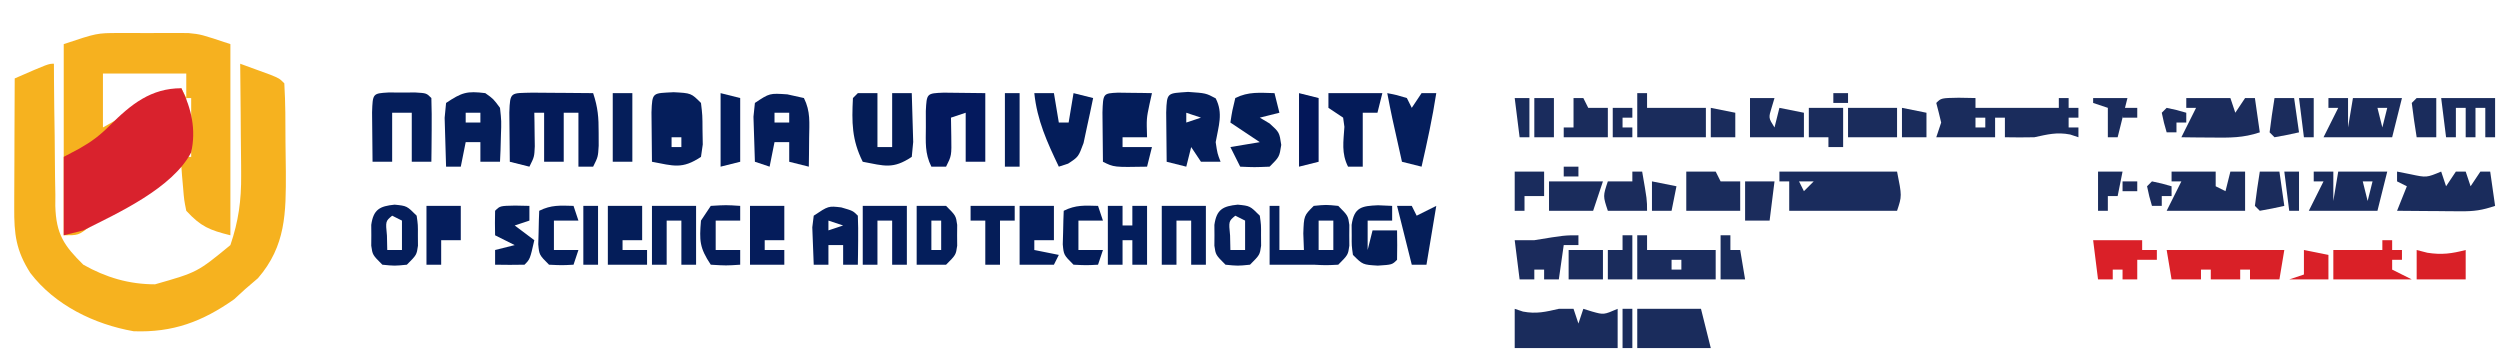 <?xml version="1.0" encoding="UTF-8"?>
<svg version="1.1" xmlns="http://www.w3.org/2000/svg" width="510" height="73">
<path d="M0 0 C1.419 -0.004 1.419 -0.004 2.867 -0.008 C4.325 0.004 4.325 0.004 5.812 0.016 C6.784 0.008 7.756 0 8.758 -0.008 C9.704 -0.005 10.65 -0.003 11.625 0 C12.477 0.002 13.329 0.005 14.207 0.007 C16.812 0.266 16.812 0.266 22.812 2.266 C22.812 15.136 22.812 28.006 22.812 41.266 C18.507 40.189 16.801 39.496 13.812 36.266 C13.368 34.053 13.368 34.053 13.168 31.609 C13.096 30.797 13.024 29.984 12.95 29.146 C12.905 28.526 12.859 27.905 12.812 27.266 C10.247 28.845 7.686 30.429 5.125 32.016 C4.043 32.681 4.043 32.681 2.939 33.359 C-0.209 35.315 -3.15 37.235 -6.02 39.594 C-8.188 41.266 -8.188 41.266 -11.188 41.266 C-11.188 28.396 -11.188 15.526 -11.188 2.266 C-4.426 0.012 -4.426 0.012 0 0 Z M-3.188 8.266 C-3.188 11.896 -3.188 15.526 -3.188 19.266 C-1.847 18.503 -0.506 17.739 0.875 16.953 C4.775 14.781 8.676 12.938 12.812 11.266 C13.143 11.926 13.473 12.586 13.812 13.266 C13.812 11.616 13.812 9.966 13.812 8.266 C8.203 8.266 2.592 8.266 -3.188 8.266 Z M13.812 13.266 C13.812 17.226 13.812 21.186 13.812 25.266 C14.143 25.266 14.473 25.266 14.812 25.266 C14.812 21.306 14.812 17.346 14.812 13.266 C14.482 13.266 14.152 13.266 13.812 13.266 Z " fill="#F6B11F" transform="translate(24.188,6.734)"/>
<path d="M0 0 C0.004 1.029 0.008 2.058 0.012 3.118 C0.034 6.954 0.089 10.789 0.153 14.624 C0.176 16.28 0.19 17.937 0.196 19.594 C0.205 21.983 0.246 24.369 0.293 26.758 C0.289 27.492 0.285 28.227 0.281 28.984 C0.443 34.755 2.036 37.101 6 41 C10.621 43.61 15.32 45 20.625 45 C29.256 42.542 29.256 42.542 36 37 C37.658 32.115 38.239 27.899 38.195 22.754 C38.191 21.77 38.191 21.77 38.187 20.766 C38.176 18.698 38.151 16.63 38.125 14.562 C38.115 13.149 38.106 11.736 38.098 10.322 C38.076 6.881 38.041 3.441 38 0 C39.314 0.476 40.626 0.956 41.938 1.438 C42.668 1.704 43.399 1.971 44.152 2.246 C46 3 46 3 47 4 C47.244 8.005 47.229 12.014 47.24 16.026 C47.25 18.03 47.281 20.034 47.312 22.037 C47.346 30.42 47.32 37.156 41.625 43.75 C40.326 44.864 40.326 44.864 39 46 C37.886 47.021 37.886 47.021 36.75 48.062 C30.291 52.613 24.251 54.871 16.262 54.574 C8.225 53.159 0.193 49.253 -4.812 42.688 C-7.741 38.101 -8.136 34.767 -8.098 29.367 C-8.096 28.615 -8.095 27.864 -8.093 27.089 C-8.088 24.684 -8.075 22.28 -8.062 19.875 C-8.057 18.246 -8.053 16.617 -8.049 14.988 C-8.038 10.992 -8.021 6.996 -8 3 C-1.125 0 -1.125 0 0 0 Z " fill="#F6B21F" transform="translate(11,13)"/>
<path d="M0 0 C2.07 4.141 3.039 8.506 1.993 13.098 C-1.811 20.385 -12.885 25.438 -20 29 C-21.32 29.33 -22.64 29.66 -24 30 C-24 24.72 -24 19.44 -24 14 C-22.948 13.443 -21.896 12.886 -20.812 12.312 C-18.28 10.874 -16.661 9.661 -14.562 7.562 C-10.263 3.263 -6.19 0 0 0 Z " fill="#D9222D" transform="translate(37,18)"/>
<path d="M0 0 C1.488 0.007 2.977 0.019 4.465 0.035 C5.223 0.04 5.982 0.044 6.764 0.049 C8.643 0.061 10.523 0.079 12.402 0.098 C13.39 3.061 13.536 5.069 13.527 8.16 C13.531 9.477 13.531 9.477 13.535 10.82 C13.402 13.098 13.402 13.098 12.402 15.098 C11.412 15.098 10.422 15.098 9.402 15.098 C9.402 11.468 9.402 7.838 9.402 4.098 C8.412 4.098 7.422 4.098 6.402 4.098 C6.402 7.398 6.402 10.698 6.402 14.098 C5.082 14.098 3.762 14.098 2.402 14.098 C2.402 10.798 2.402 7.498 2.402 4.098 C1.742 4.098 1.082 4.098 0.402 4.098 C0.414 4.724 0.426 5.351 0.438 5.996 C0.447 6.813 0.456 7.631 0.465 8.473 C0.476 9.285 0.488 10.097 0.5 10.934 C0.402 13.098 0.402 13.098 -0.598 15.098 C-1.918 14.768 -3.238 14.438 -4.598 14.098 C-4.625 11.952 -4.644 9.806 -4.66 7.66 C-4.672 6.465 -4.683 5.27 -4.695 4.039 C-4.552 -0.269 -4.428 0.12 0 0 Z " fill="#041B59" transform="translate(108.598,18.902)"/>
<path d="M0 0 C1.134 0.021 2.269 0.041 3.438 0.062 C3.438 0.723 3.438 1.383 3.438 2.062 C9.047 2.062 14.658 2.062 20.438 2.062 C20.438 1.403 20.438 0.743 20.438 0.062 C21.098 0.062 21.758 0.062 22.438 0.062 C22.438 0.723 22.438 1.383 22.438 2.062 C23.098 2.062 23.758 2.062 24.438 2.062 C24.438 2.723 24.438 3.382 24.438 4.062 C23.777 4.062 23.117 4.062 22.438 4.062 C22.438 4.723 22.438 5.383 22.438 6.062 C23.098 6.062 23.758 6.062 24.438 6.062 C24.438 6.723 24.438 7.383 24.438 8.062 C23.881 7.877 23.324 7.691 22.75 7.5 C20.002 6.98 18.162 7.479 15.438 8.062 C13.438 8.1 11.437 8.109 9.438 8.062 C9.438 6.742 9.438 5.423 9.438 4.062 C8.777 4.062 8.117 4.062 7.438 4.062 C7.438 5.383 7.438 6.702 7.438 8.062 C3.478 8.062 -0.482 8.062 -4.562 8.062 C-4.232 7.072 -3.902 6.082 -3.562 5.062 C-3.877 3.725 -4.208 2.39 -4.562 1.062 C-3.562 0.062 -3.562 0.062 0 0 Z M3.438 4.062 C3.438 4.723 3.438 5.383 3.438 6.062 C4.098 6.062 4.758 6.062 5.438 6.062 C5.438 5.402 5.438 4.742 5.438 4.062 C4.777 4.062 4.117 4.062 3.438 4.062 Z " fill="#1A2C5C" transform="translate(399.562,19.938)"/>
<path d="M0 0 C7.92 0 15.84 0 24 0 C25 5 25 5 24 8 C16.74 8 9.48 8 2 8 C2 6.02 2 4.04 2 2 C1.34 2 0.68 2 0 2 C0 1.34 0 0.68 0 0 Z M16 1 C17 4 17 4 17 4 Z M4 2 C4.33 2.66 4.66 3.32 5 4 C5.66 3.34 6.32 2.68 7 2 C6.01 2 5.02 2 4 2 Z " fill="#1A2C5D" transform="translate(363,35)"/>
<path d="M0 0 C2.832 0.033 5.664 0.065 8.496 0.098 C8.496 4.718 8.496 9.338 8.496 14.098 C7.176 14.098 5.856 14.098 4.496 14.098 C4.496 10.798 4.496 7.498 4.496 4.098 C3.506 4.428 2.516 4.758 1.496 5.098 C1.517 6.376 1.537 7.655 1.559 8.973 C1.621 12.848 1.621 12.848 0.496 15.098 C-0.494 15.098 -1.484 15.098 -2.504 15.098 C-3.876 12.353 -3.636 10.094 -3.629 7.035 C-3.631 5.951 -3.634 4.867 -3.637 3.75 C-3.456 0.135 -3.456 0.135 0 0 Z " fill="#04195D" transform="translate(192.504,18.902)"/>
<path d="M0 0 C0.557 0.186 1.114 0.371 1.688 0.562 C4.417 1.079 6.311 0.62 9 0 C9.99 0 10.98 0 12 0 C12.33 0.99 12.66 1.98 13 3 C13.33 2.01 13.66 1.02 14 0 C14.598 0.186 15.196 0.371 15.812 0.562 C18.164 1.221 18.164 1.221 21 0 C21 2.64 21 5.28 21 8 C14 8 7 8 0 8 C0 5.36 0 2.72 0 0 Z " fill="#1A2C5C" transform="translate(309,63)"/>
<path d="M0 0 C3.562 0.188 3.562 0.188 5.562 2.188 C5.863 4.719 5.863 4.719 5.875 7.688 C5.892 8.667 5.909 9.647 5.926 10.656 C5.746 11.909 5.746 11.909 5.562 13.188 C1.712 15.754 -0.023 15.02 -4.438 14.188 C-4.464 12.042 -4.484 9.896 -4.5 7.75 C-4.512 6.555 -4.523 5.36 -4.535 4.129 C-4.395 -0.094 -4.305 0.235 0 0 Z M-0.438 9.188 C-0.438 9.848 -0.438 10.508 -0.438 11.188 C0.223 11.188 0.882 11.188 1.562 11.188 C1.562 10.527 1.562 9.867 1.562 9.188 C0.902 9.188 0.242 9.188 -0.438 9.188 Z " fill="#051E5B" transform="translate(137.438,18.812)"/>
<path d="M0 0 C1.671 0.371 1.671 0.371 3.375 0.75 C4.757 3.515 4.47 5.796 4.438 8.875 C4.428 9.971 4.419 11.066 4.41 12.195 C4.399 13.038 4.387 13.881 4.375 14.75 C3.055 14.42 1.735 14.09 0.375 13.75 C0.375 12.43 0.375 11.11 0.375 9.75 C-0.615 9.75 -1.605 9.75 -2.625 9.75 C-2.955 11.4 -3.285 13.05 -3.625 14.75 C-4.615 14.42 -5.605 14.09 -6.625 13.75 C-6.706 11.792 -6.764 9.834 -6.812 7.875 C-6.847 6.784 -6.882 5.694 -6.918 4.57 C-6.821 3.64 -6.725 2.709 -6.625 1.75 C-3.625 -0.25 -3.625 -0.25 0 0 Z M-2.625 3.75 C-2.625 4.41 -2.625 5.07 -2.625 5.75 C-1.635 5.75 -0.645 5.75 0.375 5.75 C0.375 5.09 0.375 4.43 0.375 3.75 C-0.615 3.75 -1.605 3.75 -2.625 3.75 Z " fill="#051D5A" transform="translate(160.625,19.25)"/>
<path d="M0 0 C3.625 0.25 3.625 0.25 5.625 1.312 C7.194 4.353 6.202 6.961 5.625 10.25 C5.972 12.572 5.972 12.572 6.625 14.25 C5.305 14.25 3.985 14.25 2.625 14.25 C1.965 13.26 1.305 12.27 0.625 11.25 C0.295 12.57 -0.035 13.89 -0.375 15.25 C-1.695 14.92 -3.015 14.59 -4.375 14.25 C-4.402 12.104 -4.421 9.958 -4.438 7.812 C-4.449 6.618 -4.461 5.423 -4.473 4.191 C-4.334 0.003 -4.253 0.315 0 0 Z M-0.375 4.25 C-0.375 4.91 -0.375 5.57 -0.375 6.25 C0.615 5.92 1.605 5.59 2.625 5.25 C1.635 4.92 0.645 4.59 -0.375 4.25 Z " fill="#051E5A" transform="translate(242.375,18.75)"/>
<path d="M0 0 C1.645 1.164 1.645 1.164 3 3 C3.293 5.699 3.293 5.699 3.188 8.688 C3.16 9.681 3.133 10.675 3.105 11.699 C3.071 12.458 3.036 13.218 3 14 C1.68 14 0.36 14 -1 14 C-1 12.68 -1 11.36 -1 10 C-1.99 10 -2.98 10 -4 10 C-4.33 11.65 -4.66 13.3 -5 15 C-5.99 15 -6.98 15 -8 15 C-8.081 12.876 -8.139 10.75 -8.188 8.625 C-8.222 7.442 -8.257 6.258 -8.293 5.039 C-8.196 4.036 -8.1 3.033 -8 2 C-4.767 -0.155 -3.748 -0.469 0 0 Z M-4 4 C-4 4.66 -4 5.32 -4 6 C-3.01 6 -2.02 6 -1 6 C-1 5.34 -1 4.68 -1 4 C-1.99 4 -2.98 4 -4 4 Z " fill="#051E5B" transform="translate(99,19)"/>
<path d="M0 0 C0.907 0.003 1.815 0.005 2.75 0.008 C4.111 0.004 4.111 0.004 5.5 0 C7.75 0.133 7.75 0.133 8.75 1.133 C8.823 3.319 8.834 5.508 8.812 7.695 C8.803 8.893 8.794 10.09 8.785 11.324 C8.774 12.251 8.762 13.178 8.75 14.133 C7.43 14.133 6.11 14.133 4.75 14.133 C4.75 10.833 4.75 7.533 4.75 4.133 C3.43 4.133 2.11 4.133 0.75 4.133 C0.75 7.433 0.75 10.733 0.75 14.133 C-0.57 14.133 -1.89 14.133 -3.25 14.133 C-3.277 11.987 -3.296 9.841 -3.312 7.695 C-3.324 6.5 -3.336 5.305 -3.348 4.074 C-3.219 0.19 -3.219 0.19 0 0 Z " fill="#051E5B" transform="translate(79.25,18.867)"/>
<path d="M0 0 C1.32 0 2.64 0 4 0 C4 3.63 4 7.26 4 11 C4.99 11 5.98 11 7 11 C7 7.37 7 3.74 7 0 C8.32 0 9.64 0 11 0 C11.081 2.124 11.139 4.25 11.188 6.375 C11.222 7.558 11.257 8.742 11.293 9.961 C11.196 10.964 11.1 11.967 11 13 C7.15 15.567 5.414 14.833 1 14 C-1.251 9.499 -1.247 5.932 -1 1 C-0.67 0.67 -0.34 0.34 0 0 Z " fill="#041C56" transform="translate(175,19)"/>
<path d="M0 0 C1.236 0.017 1.236 0.017 2.496 0.035 C3.322 0.044 4.149 0.053 5 0.062 C5.638 0.074 6.276 0.086 6.934 0.098 C6.769 0.84 6.604 1.583 6.434 2.348 C5.814 5.288 5.814 5.288 5.934 9.098 C4.284 9.098 2.634 9.098 0.934 9.098 C0.934 9.758 0.934 10.418 0.934 11.098 C2.914 11.098 4.894 11.098 6.934 11.098 C6.604 12.418 6.274 13.738 5.934 15.098 C-0.816 15.223 -0.816 15.223 -3.066 14.098 C-3.093 11.952 -3.113 9.806 -3.129 7.66 C-3.141 6.465 -3.152 5.27 -3.164 4.039 C-3.035 0.143 -3.035 0.143 0 0 Z " fill="#041D5A" transform="translate(228.066,18.902)"/>
<path d="M0 0 C7.92 0 15.84 0 24 0 C23.67 1.98 23.34 3.96 23 6 C21.02 6 19.04 6 17 6 C17 5.34 17 4.68 17 4 C16.34 4 15.68 4 15 4 C15 4.66 15 5.32 15 6 C13.02 6 11.04 6 9 6 C9 5.34 9 4.68 9 4 C8.34 4 7.68 4 7 4 C7 4.66 7 5.32 7 6 C5.02 6 3.04 6 1 6 C0.67 4.02 0.34 2.04 0 0 Z " fill="#D92027" transform="translate(442,51)"/>
<path d="M0 0 C0.66 0 1.32 0 2 0 C2 2.97 2 5.94 2 9 C3.65 9 5.3 9 7 9 C6.959 7.886 6.918 6.772 6.875 5.625 C7 2 7 2 9 0 C11.5 -0.25 11.5 -0.25 14 0 C16 2 16 2 16.266 3.875 C16.26 4.576 16.255 5.277 16.25 6 C16.255 6.701 16.26 7.402 16.266 8.125 C16 10 16 10 14 12 C11.5 12.125 11.5 12.125 9 12 C8.34 12 7.68 12 7 12 C4.667 12 2.333 12 0 12 C0 8.04 0 4.08 0 0 Z M10 3 C10 4.98 10 6.96 10 9 C10.99 9 11.98 9 13 9 C13 7.02 13 5.04 13 3 C12.01 3 11.02 3 10 3 Z " fill="#051E5B" transform="translate(259,42)"/>
<path d="M0 0 C1.392 0.278 1.392 0.278 2.812 0.562 C6.013 1.241 6.013 1.241 9 0 C9.33 0.99 9.66 1.98 10 3 C10.66 2.01 11.32 1.02 12 0 C12.66 0 13.32 0 14 0 C14.33 0.99 14.66 1.98 15 3 C15.66 2.01 16.32 1.02 17 0 C17.66 0 18.32 0 19 0 C19.33 2.31 19.66 4.62 20 7 C17.293 7.902 15.762 8.119 12.988 8.098 C11.852 8.093 11.852 8.093 10.693 8.088 C9.908 8.08 9.122 8.071 8.312 8.062 C7.515 8.058 6.718 8.053 5.896 8.049 C3.931 8.037 1.965 8.019 0 8 C0.66 6.35 1.32 4.7 2 3 C1.34 2.67 0.68 2.34 0 2 C0 1.34 0 0.68 0 0 Z " fill="#1A2C5C" transform="translate(489,35)"/>
<path d="M0 0 C0.33 1.32 0.66 2.64 1 4 C-0.32 4.33 -1.64 4.66 -3 5 C-2.34 5.392 -1.68 5.784 -1 6.188 C1 8 1 8 1.375 10.562 C1 13 1 13 -1 15 C-4.125 15.125 -4.125 15.125 -7 15 C-7.66 13.68 -8.32 12.36 -9 11 C-7.02 10.67 -5.04 10.34 -3 10 C-4.98 8.68 -6.96 7.36 -9 6 C-8.625 3.562 -8.625 3.562 -8 1 C-5.291 -0.354 -2.991 -0.065 0 0 Z " fill="#041D57" transform="translate(260,19)"/>
<path d="M0 0 C1.32 0 2.64 0 4 0 C4.33 1.98 4.66 3.96 5 6 C5.66 6 6.32 6 7 6 C7.33 4.02 7.66 2.04 8 0 C9.32 0.33 10.64 0.66 12 1 C11.604 2.963 11.182 4.92 10.75 6.875 C10.518 7.966 10.286 9.056 10.047 10.18 C9 13 9 13 6.891 14.383 C6.267 14.586 5.643 14.79 5 15 C2.629 10.037 0.568 5.541 0 0 Z " fill="#041D5A" transform="translate(211,19)"/>
<path d="M0 0 C4.333 0 8.667 0 13 0 C13.66 2.64 14.32 5.28 15 8 C10.05 8 5.1 8 0 8 C0 5.36 0 2.72 0 0 Z " fill="#1A2C5C" transform="translate(334,63)"/>
<path d="M0 0 C2.97 0 5.94 0 9 0 C9 0.99 9 1.98 9 3 C9.66 3.33 10.32 3.66 11 4 C11.33 2.68 11.66 1.36 12 0 C12.99 0 13.98 0 15 0 C15 2.64 15 5.28 15 8 C9.72 8 4.44 8 -1 8 C-0.01 6.02 0.98 4.04 2 2 C1.34 2 0.68 2 0 2 C0 1.34 0 0.68 0 0 Z " fill="#1A2C5C" transform="translate(443,35)"/>
<path d="M0 0 C2.97 0 5.94 0 9 0 C9.33 0.99 9.66 1.98 10 3 C10.66 2.01 11.32 1.02 12 0 C12.66 0 13.32 0 14 0 C14.33 2.31 14.66 4.62 15 7 C11.578 8.141 8.913 8.098 5.312 8.062 C3.543 8.049 3.543 8.049 1.738 8.035 C0.835 8.024 -0.069 8.012 -1 8 C-0.01 6.02 0.98 4.04 2 2 C1.34 2 0.68 2 0 2 C0 1.34 0 0.68 0 0 Z " fill="#1B2C5C" transform="translate(446,20)"/>
<path d="M0 0 C0.66 0 1.32 0 2 0 C2 0.99 2 1.98 2 3 C6.62 3 11.24 3 16 3 C16 4.98 16 6.96 16 9 C10.72 9 5.44 9 0 9 C0 6.03 0 3.06 0 0 Z M7 5 C7 5.66 7 6.32 7 7 C7.66 7 8.32 7 9 7 C9 6.34 9 5.68 9 5 C8.34 5 7.68 5 7 5 Z " fill="#1A2C5D" transform="translate(334,48)"/>
<path d="M0 0 C1.32 0 2.64 0 4 0 C4 1.98 4 3.96 4 6 C4.33 4.02 4.66 2.04 5 0 C8.3 0 11.6 0 15 0 C14.34 2.64 13.68 5.28 13 8 C8.38 8 3.76 8 -1 8 C-0.01 6.02 0.98 4.04 2 2 C1.34 2 0.68 2 0 2 C0 1.34 0 0.68 0 0 Z M7 2 C8 6 8 6 8 6 Z M10 2 C10.33 3.32 10.66 4.64 11 6 C11.33 4.68 11.66 3.36 12 2 C11.34 2 10.68 2 10 2 Z " fill="#1A2C5C" transform="translate(472,35)"/>
<path d="M0 0 C1.32 0 2.64 0 4 0 C4 1.98 4 3.96 4 6 C4.33 4.02 4.66 2.04 5 0 C8.3 0 11.6 0 15 0 C14.34 2.64 13.68 5.28 13 8 C8.38 8 3.76 8 -1 8 C-0.01 6.02 0.98 4.04 2 2 C1.34 2 0.68 2 0 2 C0 1.34 0 0.68 0 0 Z M7 2 C8 6 8 6 8 6 Z M10 2 C10.33 3.32 10.66 4.64 11 6 C11.33 4.68 11.66 3.36 12 2 C11.34 2 10.68 2 10 2 Z " fill="#1B2C5C" transform="translate(475,20)"/>
<path d="M0 0 C2.375 0.688 2.375 0.688 3.375 1.688 C3.447 3.374 3.459 5.063 3.438 6.75 C3.428 7.669 3.419 8.588 3.41 9.535 C3.399 10.245 3.387 10.956 3.375 11.688 C2.385 11.688 1.395 11.688 0.375 11.688 C0.375 10.367 0.375 9.047 0.375 7.688 C-0.615 7.688 -1.605 7.688 -2.625 7.688 C-2.625 9.008 -2.625 10.328 -2.625 11.688 C-3.615 11.688 -4.605 11.688 -5.625 11.688 C-5.706 10.063 -5.764 8.438 -5.812 6.812 C-5.847 5.908 -5.882 5.003 -5.918 4.07 C-5.821 3.284 -5.725 2.498 -5.625 1.688 C-2.625 -0.312 -2.625 -0.312 0 0 Z M-2.625 2.688 C-2.625 3.348 -2.625 4.008 -2.625 4.688 C-1.635 4.357 -0.645 4.027 0.375 3.688 C-0.615 3.357 -1.605 3.027 -2.625 2.688 Z " fill="#051E5B" transform="translate(171.625,42.312)"/>
<path d="M0 0 C1.938 0.375 1.938 0.375 4 1 C4.33 1.66 4.66 2.32 5 3 C5.66 2.01 6.32 1.02 7 0 C7.99 0 8.98 0 10 0 C9.222 5.055 8.141 10.017 7 15 C5.68 14.67 4.36 14.34 3 14 C0.888 4.59 0.888 4.59 0 0 Z " fill="#051E5C" transform="translate(283,19)"/>
<path d="M0 0 C3.63 0 7.26 0 11 0 C10.67 1.32 10.34 2.64 10 4 C9.01 4 8.02 4 7 4 C7 7.63 7 11.26 7 15 C6.01 15 5.02 15 4 15 C2.619 12.238 3.068 9.91 3.258 6.875 C3.13 5.947 3.13 5.947 3 5 C2.01 4.34 1.02 3.68 0 3 C0 2.01 0 1.02 0 0 Z " fill="#041B59" transform="translate(271,19)"/>
<path d="M0 0 C2.97 0 5.94 0 9 0 C9 3.96 9 7.92 9 12 C8.01 12 7.02 12 6 12 C6 9.03 6 6.06 6 3 C5.01 3 4.02 3 3 3 C3 5.97 3 8.94 3 12 C2.01 12 1.02 12 0 12 C0 8.04 0 4.08 0 0 Z " fill="#051E5B" transform="translate(237,42)"/>
<path d="M0 0 C2.97 0 5.94 0 9 0 C9 3.96 9 7.92 9 12 C8.01 12 7.02 12 6 12 C6 9.03 6 6.06 6 3 C5.01 3 4.02 3 3 3 C3 5.97 3 8.94 3 12 C2.01 12 1.02 12 0 12 C0 8.04 0 4.08 0 0 Z " fill="#051D5B" transform="translate(176,42)"/>
<path d="M0 0 C2.97 0 5.94 0 9 0 C9 3.96 9 7.92 9 12 C8.01 12 7.02 12 6 12 C6 9.03 6 6.06 6 3 C5.01 3 4.02 3 3 3 C3 5.97 3 8.94 3 12 C2.01 12 1.02 12 0 12 C0 8.04 0 4.08 0 0 Z " fill="#051E5B" transform="translate(133,42)"/>
<path d="M0 0 C0.949 0.041 1.897 0.083 2.875 0.125 C2.875 1.115 2.875 2.105 2.875 3.125 C1.225 3.125 -0.425 3.125 -2.125 3.125 C-2.125 5.105 -2.125 7.085 -2.125 9.125 C-1.795 7.805 -1.465 6.485 -1.125 5.125 C0.525 5.125 2.175 5.125 3.875 5.125 C3.918 7.125 3.916 9.125 3.875 11.125 C2.875 12.125 2.875 12.125 -0.062 12.312 C-3.125 12.125 -3.125 12.125 -5.125 10.125 C-5.391 8.25 -5.391 8.25 -5.375 6.125 C-5.38 5.424 -5.385 4.723 -5.391 4 C-4.885 0.431 -3.38 0.135 0 0 Z " fill="#041D58" transform="translate(281.125,41.875)"/>
<path d="M0 0 C0.66 0 1.32 0 2 0 C2 0.99 2 1.98 2 3 C5.96 3 9.92 3 14 3 C14 4.98 14 6.96 14 9 C9.38 9 4.76 9 0 9 C0 6.03 0 3.06 0 0 Z M11 5 C12 7 12 7 12 7 Z M4 6 C5 8 5 8 5 8 Z " fill="#1A2C5C" transform="translate(334,19)"/>
<path d="M0 0 C0.99 0 1.98 0 3 0 C3 1.32 3 2.64 3 4 C3.66 4 4.32 4 5 4 C5 2.68 5 1.36 5 0 C5.99 0 6.98 0 8 0 C8 3.96 8 7.92 8 12 C7.01 12 6.02 12 5 12 C5 10.35 5 8.7 5 7 C4.34 7 3.68 7 3 7 C3 8.65 3 10.3 3 12 C2.01 12 1.02 12 0 12 C0 8.04 0 4.08 0 0 Z " fill="#041E5C" transform="translate(226,42)"/>
<path d="M0 0 C1.98 0 3.96 0 6 0 C8 2 8 2 8.266 3.875 C8.26 4.576 8.255 5.277 8.25 6 C8.255 6.701 8.26 7.402 8.266 8.125 C8 10 8 10 6 12 C4.02 12 2.04 12 0 12 C0 8.04 0 4.08 0 0 Z M3 3 C3 4.98 3 6.96 3 9 C3.66 9 4.32 9 5 9 C5 7.02 5 5.04 5 3 C4.34 3 3.68 3 3 3 Z " fill="#041E5B" transform="translate(187,42)"/>
<path d="M0 0 C2.5 0.25 2.5 0.25 4.5 2.25 C4.766 4.125 4.766 4.125 4.75 6.25 C4.755 6.951 4.76 7.652 4.766 8.375 C4.5 10.25 4.5 10.25 2.5 12.25 C0 12.5 0 12.5 -2.5 12.25 C-4.5 10.25 -4.5 10.25 -4.766 8.375 C-4.76 7.674 -4.755 6.973 -4.75 6.25 C-4.755 5.549 -4.76 4.848 -4.766 4.125 C-4.32 0.977 -3.039 0.304 0 0 Z M-0.5 2.25 C-1.856 3.375 -1.856 3.375 -1.562 6.312 C-1.542 7.282 -1.521 8.251 -1.5 9.25 C-0.51 9.25 0.48 9.25 1.5 9.25 C1.5 7.27 1.5 5.29 1.5 3.25 C0.84 2.92 0.18 2.59 -0.5 2.25 Z " fill="#051E5B" transform="translate(252.5,41.75)"/>
<path d="M0 0 C2.5 0.25 2.5 0.25 4.5 2.25 C4.766 4.125 4.766 4.125 4.75 6.25 C4.755 6.951 4.76 7.652 4.766 8.375 C4.5 10.25 4.5 10.25 2.5 12.25 C0 12.5 0 12.5 -2.5 12.25 C-4.5 10.25 -4.5 10.25 -4.766 8.375 C-4.76 7.674 -4.755 6.973 -4.75 6.25 C-4.755 5.549 -4.76 4.848 -4.766 4.125 C-4.32 0.977 -3.039 0.304 0 0 Z M-0.5 2.25 C-1.856 3.375 -1.856 3.375 -1.562 6.312 C-1.542 7.282 -1.521 8.251 -1.5 9.25 C-0.51 9.25 0.48 9.25 1.5 9.25 C1.5 7.27 1.5 5.29 1.5 3.25 C0.84 2.92 0.18 2.59 -0.5 2.25 Z " fill="#051E5B" transform="translate(80.5,41.75)"/>
<path d="M0 0 C2.31 0 4.62 0 7 0 C7 2.333 7 4.667 7 7 C5.68 7 4.36 7 3 7 C3 7.66 3 8.32 3 9 C4.65 9 6.3 9 8 9 C8 9.99 8 10.98 8 12 C5.36 12 2.72 12 0 12 C0 8.04 0 4.08 0 0 Z " fill="#041D59" transform="translate(124,42)"/>
<path d="M0 0 C0.66 0 1.32 0 2 0 C2 0.66 2 1.32 2 2 C2.66 2 3.32 2 4 2 C4 2.66 4 3.32 4 4 C3.34 4 2.68 4 2 4 C2 4.66 2 5.32 2 6 C3.32 6.66 4.64 7.32 6 8 C0.72 8 -4.56 8 -10 8 C-10 6.02 -10 4.04 -10 2 C-6.7 2 -3.4 2 0 2 C0 1.34 0 0.68 0 0 Z M-1 3 C0 5 0 5 0 5 Z M-5 5 C-4 7 -4 7 -4 7 Z " fill="#DA2027" transform="translate(486,49)"/>
<path d="M0 0 C2.31 0 4.62 0 7 0 C7 2.31 7 4.62 7 7 C5.68 7 4.36 7 3 7 C3 7.66 3 8.32 3 9 C4.65 9.33 6.3 9.66 8 10 C7.67 10.66 7.34 11.32 7 12 C4.69 12 2.38 12 0 12 C0 8.04 0 4.08 0 0 Z " fill="#051E5C" transform="translate(208,42)"/>
<path d="M0 0 C2.31 0 4.62 0 7 0 C7 2.31 7 4.62 7 7 C5.68 7 4.36 7 3 7 C3 7.66 3 8.32 3 9 C4.32 9 5.64 9 7 9 C7 9.99 7 10.98 7 12 C4.69 12 2.38 12 0 12 C0 8.04 0 4.08 0 0 Z " fill="#051C5B" transform="translate(153,42)"/>
<path d="M0 0 C1.98 0 3.96 0 6 0 C6.33 0.66 6.66 1.32 7 2 C8.32 2 9.64 2 11 2 C11 3.98 11 5.96 11 8 C7.37 8 3.74 8 0 8 C0 5.36 0 2.72 0 0 Z " fill="#1A2C5C" transform="translate(344,35)"/>
<path d="M0 0 C3.333 0 6.667 0 10 0 C10 0.66 10 1.32 10 2 C10.99 2 11.98 2 13 2 C13 2.66 13 3.32 13 4 C11.68 4 10.36 4 9 4 C9 5.32 9 6.64 9 8 C8.01 8 7.02 8 6 8 C6 7.34 6 6.68 6 6 C5.34 6 4.68 6 4 6 C4 6.66 4 7.32 4 8 C3.01 8 2.02 8 1 8 C0.67 5.36 0.34 2.72 0 0 Z " fill="#DA2028" transform="translate(427,49)"/>
<path d="M0 0 C0 0.66 0 1.32 0 2 C-0.99 2 -1.98 2 -3 2 C-3.33 4.31 -3.66 6.62 -4 9 C-4.99 9 -5.98 9 -7 9 C-7 8.34 -7 7.68 -7 7 C-7.66 7 -8.32 7 -9 7 C-9 7.66 -9 8.32 -9 9 C-9.99 9 -10.98 9 -12 9 C-12.33 6.36 -12.66 3.72 -13 1 C-11.68 1 -10.36 1 -9 1 C-2.875 0 -2.875 0 0 0 Z " fill="#1B2B5C" transform="translate(322,48)"/>
<path d="M0 0 C1.454 0.031 1.454 0.031 2.938 0.062 C2.938 1.052 2.938 2.042 2.938 3.062 C1.948 3.393 0.958 3.723 -0.062 4.062 C1.258 5.053 2.578 6.043 3.938 7.062 C3.062 10.938 3.062 10.938 1.938 12.062 C-0.062 12.103 -2.063 12.105 -4.062 12.062 C-4.062 11.072 -4.062 10.082 -4.062 9.062 C-2.743 8.732 -1.423 8.402 -0.062 8.062 C-1.383 7.402 -2.703 6.742 -4.062 6.062 C-4.105 4.396 -4.103 2.729 -4.062 1.062 C-3.062 0.062 -3.062 0.062 0 0 Z " fill="#041E5A" transform="translate(105.062,41.938)"/>
<path d="M0 0 C1.65 0 3.3 0 5 0 C4.814 0.619 4.629 1.238 4.438 1.875 C3.763 4.042 3.763 4.042 5 6 C5.33 4.68 5.66 3.36 6 2 C7.65 2.33 9.3 2.66 11 3 C11 4.65 11 6.3 11 8 C7.37 8 3.74 8 0 8 C0 5.36 0 2.72 0 0 Z " fill="#1A2C5C" transform="translate(357,20)"/>
<path d="M0 0 C2.31 0 4.62 0 7 0 C7 2.333 7 4.667 7 7 C5.68 7 4.36 7 3 7 C3 8.65 3 10.3 3 12 C2.01 12 1.02 12 0 12 C0 8.04 0 4.08 0 0 Z " fill="#051D5C" transform="translate(87,42)"/>
<path d="M0 0 C0.33 0.99 0.66 1.98 1 3 C-0.65 3 -2.3 3 -4 3 C-4 4.98 -4 6.96 -4 9 C-2.35 9 -0.7 9 1 9 C0.67 9.99 0.34 10.98 0 12 C-2.375 12.125 -2.375 12.125 -5 12 C-7 10 -7 10 -7.195 7.836 C-7.172 7.024 -7.149 6.212 -7.125 5.375 C-7.107 4.558 -7.089 3.74 -7.07 2.898 C-7.047 2.272 -7.024 1.645 -7 1 C-4.537 -0.231 -2.72 -0.072 0 0 Z " fill="#031C59" transform="translate(224,42)"/>
<path d="M0 0 C0.33 0.99 0.66 1.98 1 3 C-0.65 3 -2.3 3 -4 3 C-4 4.98 -4 6.96 -4 9 C-2.35 9 -0.7 9 1 9 C0.67 9.99 0.34 10.98 0 12 C-2.375 12.125 -2.375 12.125 -5 12 C-7 10 -7 10 -7.195 7.836 C-7.172 7.024 -7.149 6.212 -7.125 5.375 C-7.107 4.558 -7.089 3.74 -7.07 2.898 C-7.047 2.272 -7.024 1.645 -7 1 C-4.537 -0.231 -2.72 -0.072 0 0 Z " fill="#041E5C" transform="translate(117,42)"/>
<path d="M0 0 C3.125 -0.188 3.125 -0.188 6 0 C6 0.99 6 1.98 6 3 C4.35 3 2.7 3 1 3 C1 4.98 1 6.96 1 9 C2.65 9 4.3 9 6 9 C6 9.99 6 10.98 6 12 C3.125 12.188 3.125 12.188 0 12 C-2.313 8.53 -2.34 7.075 -2 3 C-1.34 2.01 -0.68 1.02 0 0 Z " fill="#051D5A" transform="translate(145,42)"/>
<path d="M0 0 C3.63 0 7.26 0 11 0 C11 2.64 11 5.28 11 8 C10.34 8 9.68 8 9 8 C9 6.02 9 4.04 9 2 C8.34 2 7.68 2 7 2 C7 3.98 7 5.96 7 8 C6.34 8 5.68 8 5 8 C5 6.02 5 4.04 5 2 C4.34 2 3.68 2 3 2 C3 3.98 3 5.96 3 8 C2.34 8 1.68 8 1 8 C0.67 5.36 0.34 2.72 0 0 Z " fill="#1A2C5C" transform="translate(498,20)"/>
<path d="M0 0 C1.32 0.33 2.64 0.66 4 1 C4 5.29 4 9.58 4 14 C2.68 14.33 1.36 14.66 0 15 C0 10.05 0 5.1 0 0 Z " fill="#031759" transform="translate(265,19)"/>
<path d="M0 0 C1.32 0.33 2.64 0.66 4 1 C4 5.29 4 9.58 4 14 C2.68 14.33 1.36 14.66 0 15 C0 10.05 0 5.1 0 0 Z " fill="#031C5B" transform="translate(147,19)"/>
<path d="M0 0 C1.32 0 2.64 0 4 0 C4 4.62 4 9.24 4 14 C2.68 14 1.36 14 0 14 C0 9.38 0 4.76 0 0 Z " fill="#051E5A" transform="translate(125,19)"/>
<path d="M0 0 C3.3 0 6.6 0 10 0 C10 1.98 10 3.96 10 6 C6.7 6 3.4 6 0 6 C0 4.02 0 2.04 0 0 Z " fill="#1A2C5C" transform="translate(377,22)"/>
<path d="M0 0 C2.97 0 5.94 0 9 0 C9 0.99 9 1.98 9 3 C8.01 3 7.02 3 6 3 C6 5.97 6 8.94 6 12 C5.01 12 4.02 12 3 12 C3 9.03 3 6.06 3 3 C2.01 3 1.02 3 0 3 C0 2.01 0 1.02 0 0 Z " fill="#051D58" transform="translate(198,42)"/>
<path d="M0 0 C0.722 0.186 1.444 0.371 2.188 0.562 C5.128 1.02 7.141 0.735 10 0 C10 1.98 10 3.96 10 6 C6.7 6 3.4 6 0 6 C0 4.02 0 2.04 0 0 Z " fill="#D92027" transform="translate(493,51)"/>
<path d="M0 0 C0.99 0 1.98 0 3 0 C3.33 0.66 3.66 1.32 4 2 C5.32 1.34 6.64 0.68 8 0 C7.333 4 6.667 8 6 12 C5.01 12 4.02 12 3 12 C2 8 1 4 0 0 Z " fill="#051E59" transform="translate(285,42)"/>
<path d="M0 0 C3.63 0 7.26 0 11 0 C10.34 1.98 9.68 3.96 9 6 C6.03 6 3.06 6 0 6 C0 4.02 0 2.04 0 0 Z " fill="#1A2C5C" transform="translate(316,37)"/>
<path d="M0 0 C0.66 0 1.32 0 2 0 C3 5.75 3 5.75 3 8 C0.36 8 -2.28 8 -5 8 C-6 5 -6 5 -5 2 C-3.35 2 -1.7 2 0 2 C0 1.34 0 0.68 0 0 Z " fill="#1B2C5C" transform="translate(333,35)"/>
<path d="M0 0 C0.66 0 1.32 0 2 0 C2.33 0.66 2.66 1.32 3 2 C4.32 2 5.64 2 7 2 C7 3.98 7 5.96 7 8 C4.03 8 1.06 8 -2 8 C-2 7.34 -2 6.68 -2 6 C-1.34 6 -0.68 6 0 6 C0 4.02 0 2.04 0 0 Z " fill="#1A2C5C" transform="translate(321,20)"/>
<path d="M0 0 C0.99 0 1.98 0 3 0 C3 4.95 3 9.9 3 15 C2.01 15 1.02 15 0 15 C0 10.05 0 5.1 0 0 Z " fill="#051E5B" transform="translate(205,19)"/>
<path d="M0 0 C2.31 0 4.62 0 7 0 C7 2.64 7 5.28 7 8 C6.01 8 5.02 8 4 8 C4 7.34 4 6.68 4 6 C2.68 6 1.36 6 0 6 C0 4.02 0 2.04 0 0 Z " fill="#1A2C5C" transform="translate(369,22)"/>
<path d="M0 0 C1.98 0 3.96 0 6 0 C5.67 2.64 5.34 5.28 5 8 C3.35 8 1.7 8 0 8 C0 5.36 0 2.72 0 0 Z " fill="#1B2C5C" transform="translate(356,37)"/>
<path d="M0 0 C2.31 0 4.62 0 7 0 C7 1.98 7 3.96 7 6 C4.69 6 2.38 6 0 6 C0 4.02 0 2.04 0 0 Z " fill="#1A2C5C" transform="translate(320,51)"/>
<path d="M0 0 C0.99 0 1.98 0 3 0 C3 3.96 3 7.92 3 12 C2.01 12 1.02 12 0 12 C0 8.04 0 4.08 0 0 Z " fill="#061E5B" transform="translate(119,42)"/>
<path d="M0 0 C1.32 0 2.64 0 4 0 C4.33 2.31 4.66 4.62 5 7 C3.344 7.382 1.675 7.714 0 8 C-0.33 7.67 -0.66 7.34 -1 7 C-0.713 4.661 -0.381 2.326 0 0 Z " fill="#1B2C5C" transform="translate(461,35)"/>
<path d="M0 0 C1.32 0 2.64 0 4 0 C4.33 2.31 4.66 4.62 5 7 C3.344 7.382 1.675 7.714 0 8 C-0.33 7.67 -0.66 7.34 -1 7 C-0.713 4.661 -0.381 2.326 0 0 Z " fill="#1B2C5C" transform="translate(464,20)"/>
<path d="M0 0 C0.66 0 1.32 0 2 0 C2 2.97 2 5.94 2 9 C0.35 9 -1.3 9 -3 9 C-3 7.02 -3 5.04 -3 3 C-2.01 3 -1.02 3 0 3 C0 2.01 0 1.02 0 0 Z M-1 5 C0 7 0 7 0 7 Z " fill="#1A2C5C" transform="translate(331,48)"/>
<path d="M0 0 C1.98 0 3.96 0 6 0 C6 1.65 6 3.3 6 5 C4.68 5 3.36 5 2 5 C2 5.99 2 6.98 2 8 C1.34 8 0.68 8 0 8 C0 5.36 0 2.72 0 0 Z " fill="#1A2C5D" transform="translate(309,35)"/>
<path d="M0 0 C1.32 0 2.64 0 4 0 C4 2.64 4 5.28 4 8 C2.68 8 1.36 8 0 8 C-0.381 5.674 -0.713 3.339 -1 1 C-0.67 0.67 -0.34 0.34 0 0 Z M1 2 C2 4 2 4 2 4 Z " fill="#1A2C5C" transform="translate(493,20)"/>
<path d="M0 0 C0.66 0 1.32 0 2 0 C2 0.99 2 1.98 2 3 C2.66 3 3.32 3 4 3 C4.33 4.98 4.66 6.96 5 9 C3.35 9 1.7 9 0 9 C0 6.03 0 3.06 0 0 Z " fill="#1A2C5C" transform="translate(351,48)"/>
<path d="M0 0 C1.65 0.33 3.3 0.66 5 1 C5 2.65 5 4.3 5 6 C2.36 6 -0.28 6 -3 6 C-2.01 5.67 -1.02 5.34 0 5 C0 3.35 0 1.7 0 0 Z " fill="#D92028" transform="translate(470,51)"/>
<path d="M0 0 C2.475 0.495 2.475 0.495 5 1 C5 2.65 5 4.3 5 6 C3.35 6 1.7 6 0 6 C0 4.02 0 2.04 0 0 Z " fill="#1A2C5C" transform="translate(388,22)"/>
<path d="M0 0 C1.32 0 2.64 0 4 0 C4 2.64 4 5.28 4 8 C2.68 8 1.36 8 0 8 C0 5.36 0 2.72 0 0 Z " fill="#1A2C5D" transform="translate(313,20)"/>
<path d="M0 0 C2.475 0.495 2.475 0.495 5 1 C4.67 2.65 4.34 4.3 4 6 C2.68 6 1.36 6 0 6 C0 4.02 0 2.04 0 0 Z " fill="#1A2C5D" transform="translate(337,37)"/>
<path d="M0 0 C1.65 0 3.3 0 5 0 C4.67 1.65 4.34 3.3 4 5 C3.34 5 2.68 5 2 5 C2 5.99 2 6.98 2 8 C1.34 8 0.68 8 0 8 C0 5.36 0 2.72 0 0 Z " fill="#1A2C5C" transform="translate(428,35)"/>
<path d="M0 0 C2.475 0.495 2.475 0.495 5 1 C5 2.65 5 4.3 5 6 C3.35 6 1.7 6 0 6 C0 4.02 0 2.04 0 0 Z " fill="#1A2C5C" transform="translate(349,22)"/>
<path d="M0 0 C2.31 0 4.62 0 7 0 C6.34 2.64 5.68 5.28 5 8 C4.34 8 3.68 8 3 8 C3 6.02 3 4.04 3 2 C2.01 1.67 1.02 1.34 0 1 C0 0.67 0 0.34 0 0 Z " fill="#1A2C5C" transform="translate(427,20)"/>
<path d="M0 0 C1.32 0 2.64 0 4 0 C4 0.66 4 1.32 4 2 C3.34 2 2.68 2 2 2 C2 2.66 2 3.32 2 4 C2.66 4 3.32 4 4 4 C4 4.66 4 5.32 4 6 C2.68 6 1.36 6 0 6 C0 4.02 0 2.04 0 0 Z " fill="#1A2C5C" transform="translate(329,22)"/>
<path d="M0 0 C0.99 0 1.98 0 3 0 C3 2.64 3 5.28 3 8 C2.34 8 1.68 8 1 8 C0.67 5.36 0.34 2.72 0 0 Z " fill="#1A2C5C" transform="translate(466,35)"/>
<path d="M0 0 C0.99 0 1.98 0 3 0 C3 2.64 3 5.28 3 8 C2.34 8 1.68 8 1 8 C0.67 5.36 0.34 2.72 0 0 Z " fill="#1A2C5C" transform="translate(469,20)"/>
<path d="M0 0 C0.99 0 1.98 0 3 0 C3 2.64 3 5.28 3 8 C2.34 8 1.68 8 1 8 C0.67 5.36 0.34 2.72 0 0 Z " fill="#1A2C5C" transform="translate(309,20)"/>
<path d="M0 0 C0.66 0 1.32 0 2 0 C2 2.64 2 5.28 2 8 C1.34 8 0.68 8 0 8 C0 5.36 0 2.72 0 0 Z " fill="#1A2C5C" transform="translate(331,63)"/>
<path d="M0 0 C2.062 0.438 2.062 0.438 4 1 C4 1.66 4 2.32 4 3 C3.34 3 2.68 3 2 3 C2 3.66 2 4.32 2 5 C1.34 5 0.68 5 0 5 C-0.562 3.062 -0.562 3.062 -1 1 C-0.67 0.67 -0.34 0.34 0 0 Z " fill="#1B2C5C" transform="translate(439,37)"/>
<path d="M0 0 C2.062 0.438 2.062 0.438 4 1 C4 1.66 4 2.32 4 3 C3.34 3 2.68 3 2 3 C2 3.66 2 4.32 2 5 C1.34 5 0.68 5 0 5 C-0.562 3.062 -0.562 3.062 -1 1 C-0.67 0.67 -0.34 0.34 0 0 Z " fill="#1B2C5C" transform="translate(442,22)"/>
<path d="M0 0 C0.99 0 1.98 0 3 0 C3 0.66 3 1.32 3 2 C2.01 2 1.02 2 0 2 C0 1.34 0 0.68 0 0 Z " fill="#1C2C5B" transform="translate(433,37)"/>
<path d="M0 0 C0.99 0 1.98 0 3 0 C3 0.66 3 1.32 3 2 C2.01 2 1.02 2 0 2 C0 1.34 0 0.68 0 0 Z " fill="#1C2C5C" transform="translate(319,34)"/>
<path d="M0 0 C0.99 0 1.98 0 3 0 C3 0.66 3 1.32 3 2 C2.01 2 1.02 2 0 2 C0 1.34 0 0.68 0 0 Z " fill="#1C2C5B" transform="translate(433,22)"/>
<path d="M0 0 C0.99 0 1.98 0 3 0 C3 0.66 3 1.32 3 2 C2.01 2 1.02 2 0 2 C0 1.34 0 0.68 0 0 Z " fill="#1C2C5C" transform="translate(374,19)"/>
<path d="M0 0 C3 1 3 1 3 1 Z " fill="#DC1F29" transform="translate(437,56)"/>
<path d="M0 0 C3 1 3 1 3 1 Z " fill="#1C2C5B" transform="translate(433,42)"/>
<path d="M0 0 C3 1 3 1 3 1 Z " fill="#1C2C5B" transform="translate(433,27)"/>
</svg>
